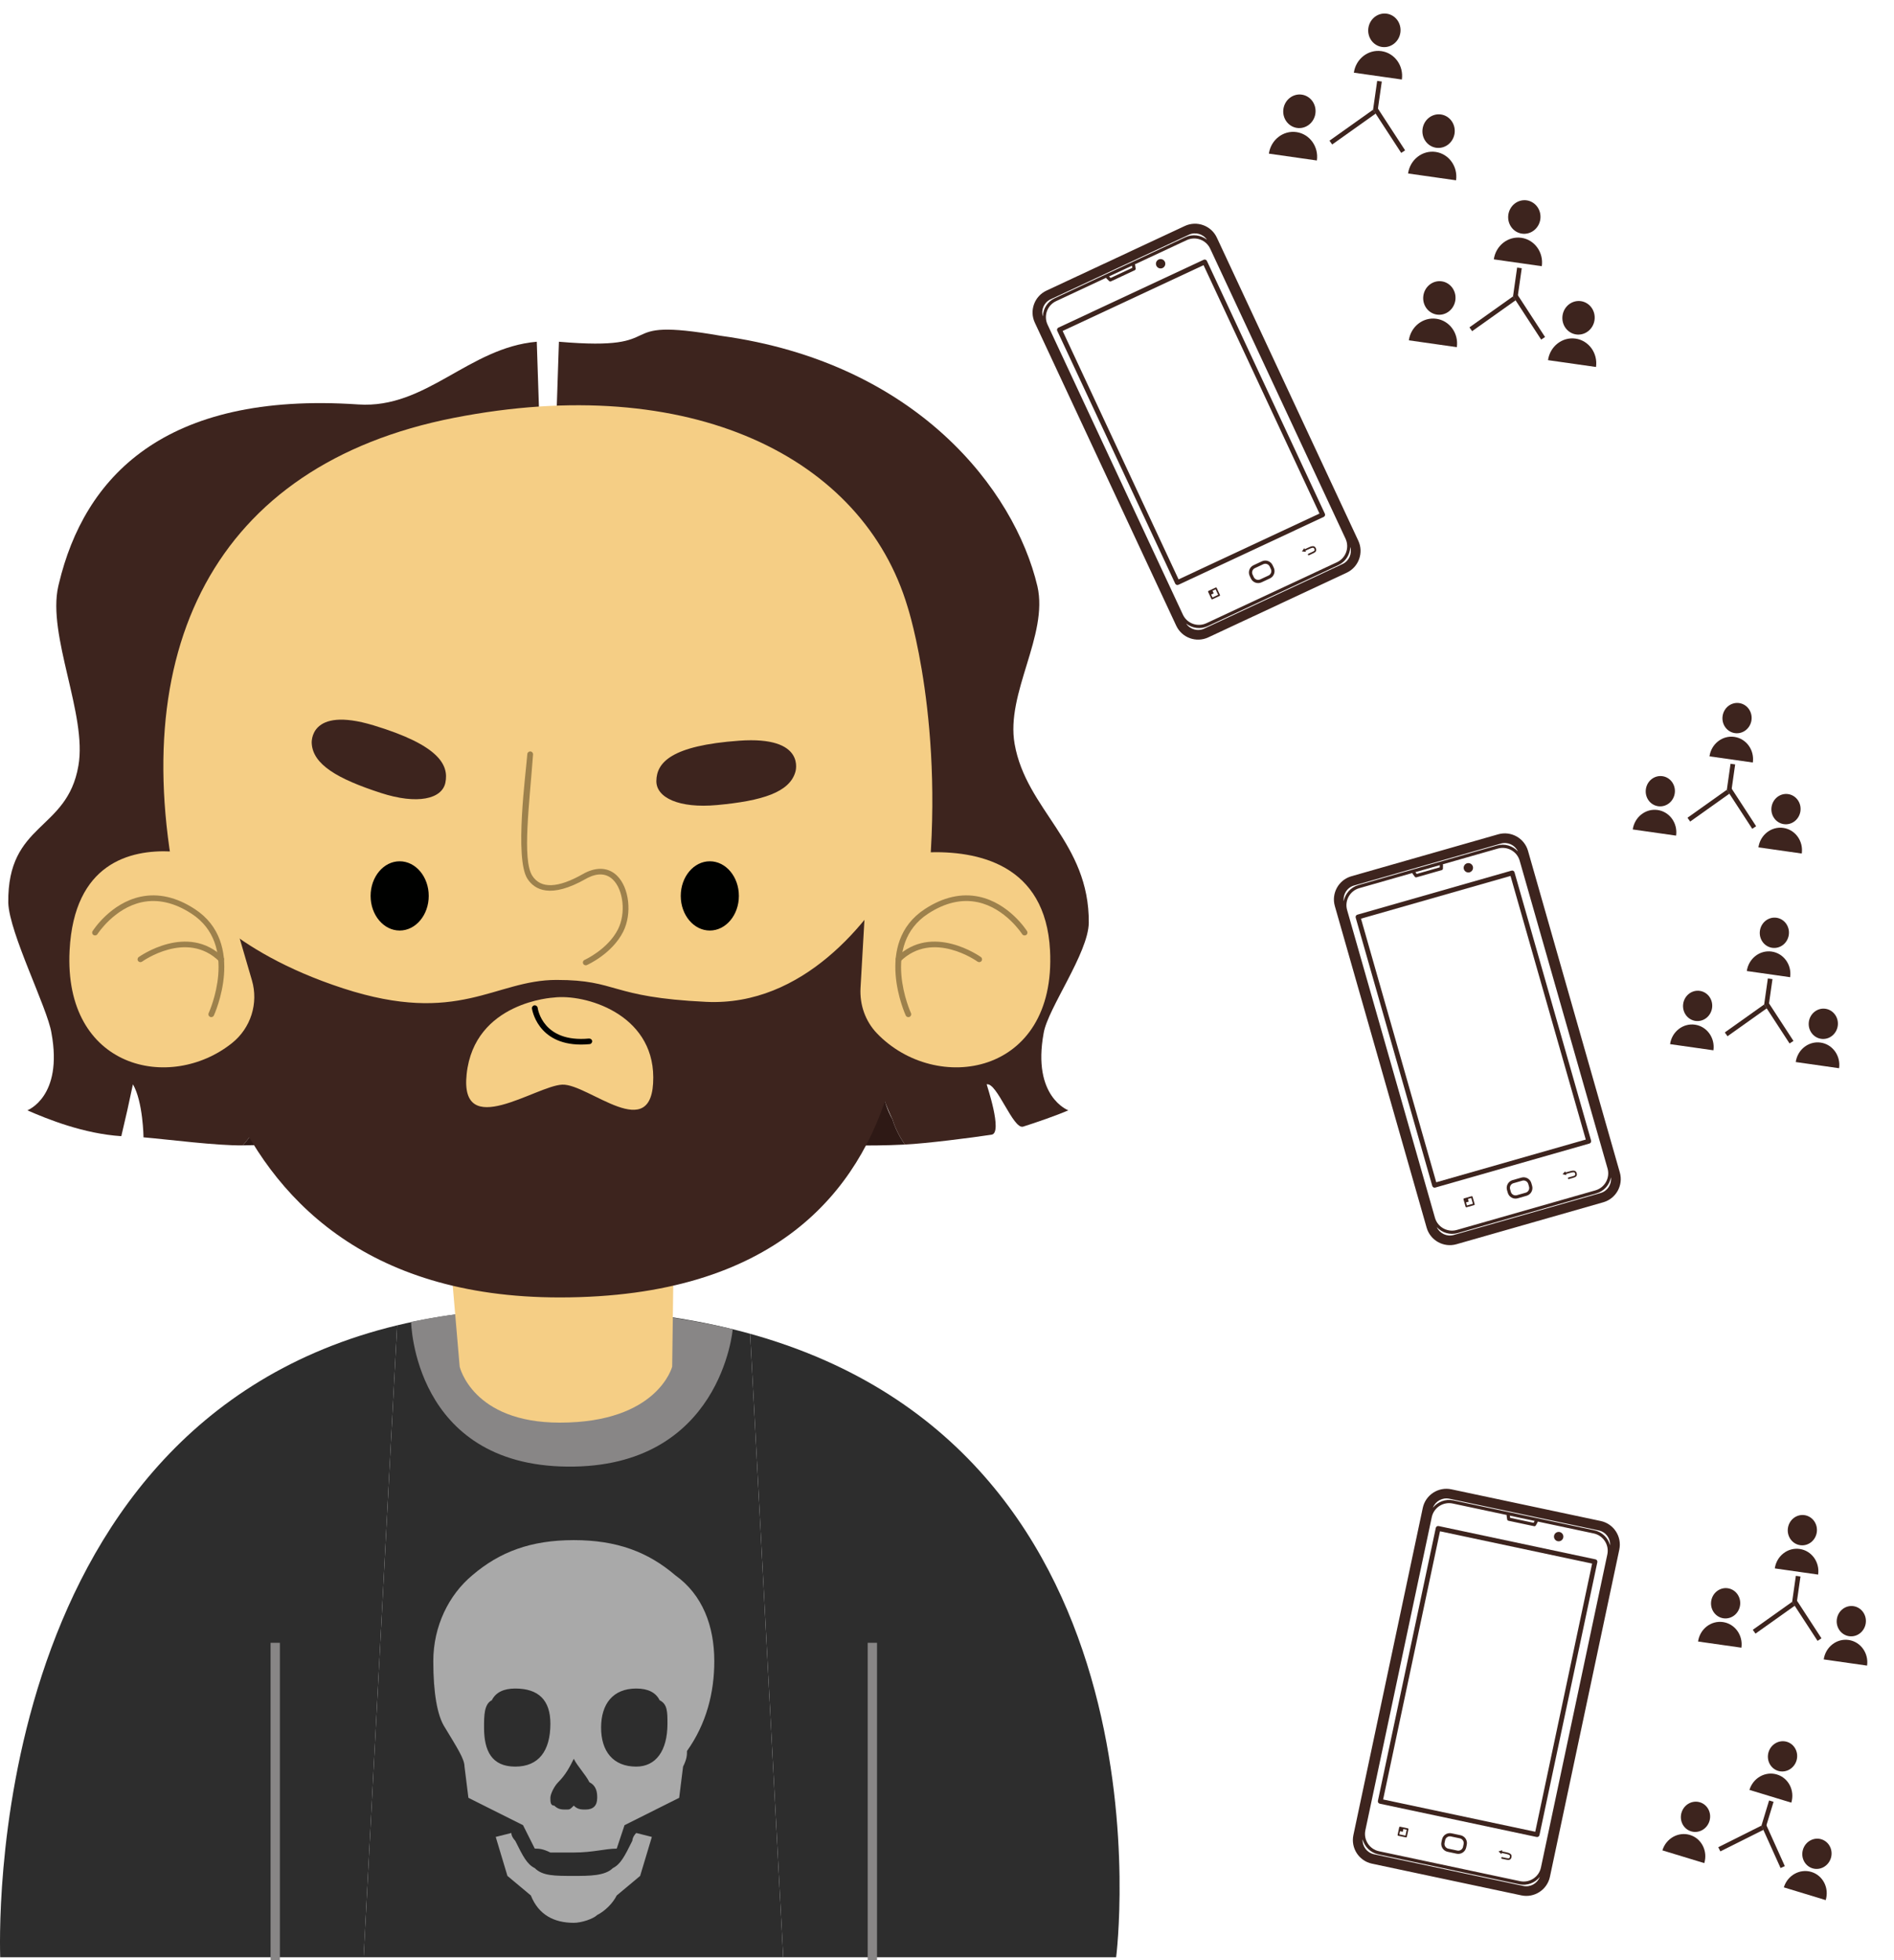 <svg width="203" height="210" viewBox="0 0 203 210" fill="none" xmlns="http://www.w3.org/2000/svg">
<path d="M24.416 88.227C31.675 80.329 39.384 73.195 47.753 63.662C50.656 60.227 54.292 58.36 58.219 57.704C58.006 50.914 57.777 43.905 57.531 36.611C50.218 37.245 45.678 43.823 38.406 43.33C17.507 41.912 9.025 51.211 6.321 62.495C6.296 62.598 6.271 62.702 6.247 62.805C5.043 68.082 9.368 76.608 8.403 82.037C7.195 89.091 0.784 88.051 0.887 96.721C0.994 99.966 5.097 108.018 5.513 110.66C6.792 117.556 2.894 118.958 2.935 118.955C5.093 119.904 8.996 121.469 13.001 121.723C13.448 119.869 13.861 118.017 14.246 116.168C15.329 118.005 15.389 121.846 15.378 121.847C18.106 122.084 23.253 122.749 26.025 122.709C27.798 120.718 28.785 118.408 28.724 116.095C29.778 106.499 16.26 96.087 24.416 88.227Z" fill="#3D241E"/>
<path d="M97.413 95.05C95.486 92.147 89.927 90.142 90.223 87.214C89.605 81.337 94.316 73.515 88.622 69.266C81.461 63.315 69.735 56.35 59.222 57.562C59.044 63.272 58.876 68.828 58.718 74.268C58.562 68.872 58.396 63.365 58.219 57.705C54.292 58.36 50.655 60.227 47.752 63.661C39.384 73.195 31.675 80.328 24.416 88.228C16.26 96.086 29.778 106.5 28.723 116.095C28.785 118.408 27.797 120.718 26.025 122.709C40.493 122.499 54.649 119.045 58.718 117.973C63.31 119.182 80.752 123.432 96.987 122.621C96.418 121.795 95.955 120.904 95.654 119.923C91.341 112.255 100.902 102.756 97.413 95.05Z" fill="#2E1915"/>
<path d="M111.863 110.66C112.316 108.022 116.645 102.114 116.696 98.866C116.762 90.211 110.001 86.809 108.748 79.702C107.781 74.24 112.393 68.069 111.19 62.805C108.729 52.438 98.196 38.838 77.254 35.976C64.905 33.824 72.532 37.708 59.906 36.611C59.661 43.853 59.434 50.816 59.222 57.562C69.71 56.46 69.651 69.417 76.937 75.139C82.637 79.224 82.249 75.954 85.725 87.499C86.972 94.978 92.24 94.365 94.208 97.281C97.939 104.982 89.983 107.835 95.654 119.923C95.955 120.904 96.418 121.794 96.987 122.621C99.282 122.507 104.073 121.902 106.284 121.563C107.516 121.367 105.727 116.168 105.752 116.17C106.845 115.916 108.582 121.029 109.658 120.701C110.962 120.292 113.281 119.492 114.5 118.955C114.542 118.958 110.585 117.556 111.863 110.66Z" fill="#3D241E"/>
<path d="M58.707 140.176C52.739 140.176 47.384 140.826 42.566 141.989L38.972 209.689H83.946L80.401 142.893C74.179 141.165 67.005 140.176 58.707 140.176Z" fill="#2D2D2D"/>
<path d="M44.063 141.617C44.063 141.617 44.318 156.963 60.805 157.125C77.293 157.288 78.534 142.405 78.534 142.405C78.534 142.405 61.459 137.965 44.063 141.617Z" fill="#888686"/>
<path d="M0.019 209.689H38.973L42.566 141.988C-2.248 152.801 0.019 208.545 0.019 209.689Z" fill="#2D2D2D"/>
<path d="M80.401 142.893L83.946 209.689H119.629C119.629 209.689 126.57 155.715 80.401 142.893Z" fill="#2D2D2D"/>
<path d="M47.676 125.766L48.308 133.139C56.306 135.157 64.557 135.401 72.184 133.779L72.326 123.234L47.676 125.766Z" fill="#EF8763"/>
<path d="M48.308 135.213L49.268 146.415C49.268 146.415 50.63 152.413 60.001 152.413C70.504 152.413 72.044 146.415 72.044 146.415L72.184 135.853C64.557 137.475 56.306 137.231 48.308 135.213Z" fill="#F5CE85"/>
<path d="M97.281 65.033C97.281 65.033 101.422 77.743 99.347 96.084C97.432 112.998 84.953 129.84 62.628 131.235C42.64 132.485 25.546 124.513 19.317 97.124C13.086 69.735 22.969 49.801 48.647 44.767C73.934 39.809 92.486 48.929 97.281 65.033Z" fill="#F5CE85"/>
<path d="M20.361 95.609C20.361 95.609 24.352 101.837 36.767 105.883C49.182 109.927 52.99 104.984 59.641 104.984C66.293 104.984 65.249 106.838 75.691 107.334C86.133 107.83 93.209 98.676 96.153 93.448C96.153 93.448 106.202 138.987 60.001 139C17.988 139.011 20.361 95.609 20.361 95.609Z" fill="#3D241E"/>
<path d="M59.341 106.874C59.341 106.874 50.842 107.312 50.015 115.079C49.252 122.248 57.455 116.315 60.263 116.203C63.071 116.09 70.048 122.825 70.018 115.416C69.99 108.587 62.677 106.455 59.341 106.874Z" fill="#F5CE85"/>
<path d="M92.231 105.843L92.705 97.61C92.902 94.17 95.749 91.46 99.272 91.319C104.802 91.096 112.065 92.588 112.543 101.82C113.241 115.297 100.315 117.298 93.99 110.705C92.739 109.401 92.129 107.628 92.231 105.843Z" fill="#F5CE85"/>
<path d="M97.358 108.968C97.401 108.968 97.444 108.959 97.486 108.941C97.641 108.872 97.71 108.693 97.639 108.542C97.605 108.469 94.317 101.245 99.476 97.886C101.288 96.705 103.075 96.293 104.793 96.656C107.754 97.284 109.537 100.048 109.555 100.076C109.645 100.217 109.834 100.26 109.98 100.173C110.124 100.086 110.169 99.9 110.079 99.759C110.002 99.637 108.148 96.754 104.928 96.067C103.041 95.668 101.092 96.109 99.134 97.385C93.537 101.03 97.042 108.715 97.078 108.792C97.129 108.903 97.242 108.968 97.358 108.968Z" fill="#9D814C"/>
<path d="M104.951 103.078C105.045 103.078 105.137 103.036 105.198 102.956C105.3 102.824 105.271 102.634 105.135 102.535C105.083 102.497 99.912 98.809 96.075 102.563C95.954 102.682 95.954 102.872 96.075 102.989C96.195 103.107 96.39 103.107 96.511 102.989C99.974 99.602 104.719 102.984 104.766 103.019C104.822 103.058 104.886 103.078 104.951 103.078Z" fill="#9D814C"/>
<path d="M27 105.019L24.328 95.882C23.557 93.246 21.164 91.359 18.361 91.222C13.91 91.006 7.942 92.487 7.459 101.82C6.8 114.523 18.247 117.03 24.861 111.755C26.89 110.137 27.72 107.478 27 105.019Z" fill="#F5CE85"/>
<path d="M22.643 108.968C22.601 108.968 22.558 108.959 22.516 108.941C22.361 108.872 22.292 108.693 22.363 108.542C22.397 108.469 25.684 101.245 20.526 97.886C18.714 96.705 16.927 96.293 15.209 96.656C12.248 97.284 10.465 100.048 10.447 100.076C10.357 100.217 10.168 100.26 10.022 100.173C9.878 100.086 9.833 99.9 9.922 99.759C10 99.637 11.854 96.754 15.073 96.067C16.961 95.668 18.909 96.109 20.868 97.385C26.465 101.03 22.96 108.715 22.924 108.792C22.873 108.903 22.76 108.968 22.643 108.968Z" fill="#9D814C"/>
<path d="M15.051 103.078C14.957 103.078 14.864 103.036 14.804 102.956C14.702 102.824 14.731 102.634 14.868 102.535C14.919 102.497 20.09 98.809 23.927 102.563C24.048 102.682 24.048 102.872 23.927 102.989C23.807 103.107 23.611 103.107 23.491 102.989C20.028 99.602 15.283 102.984 15.236 103.019C15.18 103.058 15.116 103.078 15.051 103.078Z" fill="#9D814C"/>
<path d="M62.274 111.908C57.565 111.908 57.019 108.083 57.014 108.042C56.993 107.878 57.113 107.727 57.282 107.707C57.441 107.683 57.603 107.801 57.627 107.967C57.647 108.12 58.19 111.728 63.131 111.263C63.3 111.258 63.452 111.368 63.468 111.533C63.483 111.699 63.36 111.846 63.19 111.863C62.869 111.893 62.564 111.908 62.274 111.908Z" fill="#000100"/>
<path d="M33.411 79.646C33.411 79.646 33.054 75.6 40.031 77.708C47.006 79.817 48.136 81.925 47.736 83.853C47.372 85.611 44.723 86.218 40.827 84.955C36.152 83.439 33.545 81.903 33.411 79.646Z" fill="#3D241E"/>
<path d="M45.951 95.983C45.951 98.031 44.556 99.692 42.836 99.692C41.117 99.692 39.722 98.031 39.722 95.983C39.722 93.934 41.117 92.273 42.836 92.273C44.556 92.273 45.951 93.934 45.951 95.983Z" fill="#000100"/>
<path d="M79.193 95.983C79.193 98.031 77.799 99.692 76.078 99.692C74.359 99.692 72.964 98.031 72.964 95.983C72.964 93.934 74.359 92.273 76.078 92.273C77.799 92.273 79.193 93.934 79.193 95.983Z" fill="#000100"/>
<path d="M85.249 82.698C85.249 82.698 86.485 78.83 79.217 79.355C71.948 79.879 70.382 81.688 70.349 83.656C70.319 85.451 72.769 86.625 76.847 86.249C81.742 85.798 84.622 84.871 85.249 82.698Z" fill="#3D241E"/>
<path d="M62.781 103.416C62.664 103.416 62.553 103.351 62.501 103.24C62.429 103.087 62.498 102.91 62.653 102.841C62.678 102.829 65.145 101.713 66.237 99.558C67.095 97.865 66.828 95.322 65.677 94.223C64.986 93.562 64.05 93.507 62.964 94.062C62.929 94.08 62.875 94.111 62.803 94.151C59.01 96.303 57.299 95.337 56.53 94.146C55.122 91.96 56.375 82.742 56.519 80.781C56.531 80.615 56.682 80.494 56.848 80.502C57.017 80.515 57.146 80.659 57.133 80.825C56.747 86.097 55.951 92.117 57.051 93.825C57.958 95.231 59.789 95.168 62.493 93.631C62.576 93.584 62.639 93.548 62.679 93.528C64.002 92.853 65.222 92.945 66.109 93.792C67.45 95.075 67.768 97.893 66.79 99.825C65.598 102.177 63.017 103.34 62.908 103.389C62.867 103.407 62.823 103.416 62.781 103.416Z" fill="#9D814C"/>
<path d="M30 210H29V176H30V210Z" fill="#888686"/>
<path d="M94 210H93V176H94V210Z" fill="#888686"/>
<path d="M67.773 197.211C66.937 198.887 66.517 199.723 65.683 200.14C64.846 200.975 63.172 200.975 61.498 200.975C59.407 200.975 58.153 200.975 57.317 200.14C56.479 199.723 56.06 198.887 55.225 197.211C55.225 197.211 54.806 196.797 54.806 196.375L53.132 196.797L54.388 200.975L56.897 203.07C57.732 205.161 59.407 206 61.498 206C62.334 206 63.591 205.577 64.008 205.161C64.846 204.741 65.682 203.906 66.101 203.07L68.61 200.975L69.866 196.797L68.193 196.375C67.773 196.797 67.773 197.211 67.773 197.211ZM72.379 168.767C69.447 166.26 66.101 165 61.498 165C56.898 165 53.552 166.26 50.621 168.767C48.112 170.858 46.441 174.204 46.441 177.973C46.441 181.316 46.856 183.825 47.693 185.085C48.95 187.173 49.787 188.429 49.787 189.264L50.204 192.608L56.06 195.54L57.318 198.051C57.732 198.051 58.153 198.051 58.991 198.468C59.828 198.468 60.664 198.468 61.498 198.468C63.591 198.468 64.847 198.051 66.101 198.051L66.937 195.54L72.795 192.608L73.212 189.264C73.632 188.429 73.632 188.008 73.632 187.592C75.722 184.662 76.559 181.316 76.559 177.973C76.559 174.204 75.305 170.858 72.379 168.767ZM55.226 189.264C52.714 189.264 51.88 187.592 51.88 185.085C51.88 183.825 51.88 182.57 52.714 182.155C53.132 181.316 53.972 180.9 55.226 180.9C57.732 180.9 58.991 182.155 58.991 184.663C58.991 187.592 57.732 189.264 55.226 189.264ZM62.756 193.865C62.334 193.865 61.916 193.865 61.498 193.446C61.078 193.865 61.078 193.865 60.664 193.865C60.241 193.865 59.828 193.865 59.408 193.446C58.991 193.446 58.991 193.03 58.991 192.609C58.991 192.195 59.408 191.358 59.828 190.939C60.664 190.101 61.078 189.264 61.498 188.429C61.916 189.264 62.756 190.101 63.172 190.939C64.008 191.358 64.008 192.195 64.008 192.609C64.008 193.446 63.591 193.865 62.756 193.865ZM68.193 189.264C65.683 189.264 64.426 187.592 64.426 185.085C64.426 182.57 65.683 180.9 68.193 180.9C69.447 180.9 70.283 181.316 70.702 182.155C71.539 182.57 71.539 183.409 71.539 184.663C71.538 187.592 70.283 189.264 68.193 189.264Z" fill="#A9A9A9"/>
<path d="M148.632 1.465C148.177 1.401 147.714 1.526 147.345 1.815C146.976 2.104 146.731 2.531 146.663 3.004C146.596 3.477 146.712 3.957 146.986 4.337C147.26 4.717 147.669 4.967 148.124 5.032C148.579 5.096 149.042 4.971 149.411 4.682C149.78 4.394 150.025 3.966 150.093 3.493C150.16 3.02 150.044 2.541 149.77 2.16C149.496 1.78 149.087 1.53 148.632 1.465ZM150.251 8.519C150.462 7.041 149.481 5.68 148.061 5.477C146.64 5.275 145.318 6.309 145.108 7.786L150.251 8.519Z" fill="#3D241E"/>
<path d="M139.524 10.139C139.07 10.075 138.607 10.2 138.238 10.489C137.868 10.778 137.623 11.206 137.556 11.678C137.488 12.151 137.604 12.631 137.878 13.011C138.152 13.391 138.562 13.641 139.016 13.706C139.471 13.771 139.934 13.645 140.303 13.356C140.672 13.068 140.918 12.64 140.985 12.167C141.052 11.694 140.936 11.215 140.662 10.834C140.388 10.454 139.979 10.204 139.524 10.139ZM141.144 17.193C141.354 15.715 140.373 14.354 138.953 14.152C137.533 13.949 136.21 14.983 136 16.46L141.144 17.193Z" fill="#3D241E"/>
<path d="M154.441 12.264C153.986 12.2 153.524 12.325 153.154 12.614C152.785 12.902 152.54 13.33 152.473 13.803C152.405 14.276 152.521 14.755 152.795 15.136C153.069 15.516 153.478 15.766 153.933 15.831C154.388 15.895 154.851 15.77 155.22 15.481C155.589 15.192 155.834 14.764 155.902 14.292C155.969 13.819 155.853 13.339 155.579 12.959C155.305 12.579 154.896 12.329 154.441 12.264ZM156.061 19.317C156.271 17.84 155.29 16.479 153.87 16.276C152.449 16.074 151.127 17.107 150.917 18.585L156.061 19.317Z" fill="#3D241E"/>
<line x1="147.854" y1="8.702" x2="147.414" y2="11.788" stroke="#3D241E" stroke-width="0.5"/>
<line x1="147.312" y1="11.957" x2="142.64" y2="15.276" stroke="#3D241E" stroke-width="0.5"/>
<line x1="147.376" y1="11.616" x2="150.391" y2="16.244" stroke="#3D241E" stroke-width="0.5"/>
<path d="M163.632 21.465C163.177 21.401 162.714 21.526 162.345 21.815C161.976 22.104 161.731 22.531 161.663 23.004C161.596 23.477 161.712 23.956 161.986 24.337C162.26 24.717 162.669 24.967 163.124 25.032C163.579 25.096 164.042 24.971 164.411 24.682C164.78 24.393 165.025 23.966 165.093 23.493C165.16 23.02 165.044 22.541 164.77 22.16C164.496 21.78 164.087 21.53 163.632 21.465ZM165.251 28.519C165.462 27.041 164.481 25.68 163.061 25.477C161.64 25.275 160.318 26.308 160.108 27.786L165.251 28.519Z" fill="#3D241E"/>
<path d="M154.524 30.14C154.07 30.075 153.607 30.2 153.238 30.489C152.868 30.778 152.623 31.206 152.556 31.678C152.488 32.151 152.604 32.631 152.878 33.011C153.152 33.391 153.562 33.641 154.016 33.706C154.471 33.771 154.934 33.645 155.303 33.356C155.672 33.068 155.918 32.64 155.985 32.167C156.052 31.694 155.936 31.215 155.662 30.834C155.388 30.454 154.979 30.204 154.524 30.14ZM156.144 37.193C156.354 35.715 155.373 34.354 153.953 34.152C152.533 33.949 151.21 34.983 151 36.46L156.144 37.193Z" fill="#3D241E"/>
<path d="M169.441 32.264C168.986 32.2 168.524 32.325 168.154 32.614C167.785 32.902 167.54 33.33 167.473 33.803C167.405 34.276 167.521 34.755 167.795 35.136C168.069 35.516 168.478 35.766 168.933 35.831C169.388 35.895 169.851 35.77 170.22 35.481C170.589 35.192 170.834 34.764 170.902 34.292C170.969 33.819 170.853 33.339 170.579 32.959C170.305 32.579 169.896 32.329 169.441 32.264ZM171.061 39.317C171.271 37.84 170.29 36.479 168.87 36.276C167.449 36.074 166.127 37.107 165.917 38.585L171.061 39.317Z" fill="#3D241E"/>
<line x1="162.854" y1="28.702" x2="162.414" y2="31.788" stroke="#3D241E" stroke-width="0.5"/>
<line x1="162.312" y1="31.957" x2="157.64" y2="35.276" stroke="#3D241E" stroke-width="0.5"/>
<line x1="162.376" y1="31.616" x2="165.391" y2="36.244" stroke="#3D241E" stroke-width="0.5"/>
<path d="M186.406 75.323C185.996 75.265 185.578 75.378 185.244 75.639C184.911 75.899 184.69 76.286 184.629 76.713C184.568 77.14 184.673 77.573 184.92 77.916C185.167 78.259 185.537 78.485 185.948 78.543C186.358 78.602 186.776 78.488 187.11 78.228C187.443 77.967 187.664 77.581 187.725 77.154C187.786 76.727 187.681 76.294 187.434 75.951C187.187 75.607 186.817 75.382 186.406 75.323ZM187.869 81.692C188.059 80.358 187.173 79.129 185.89 78.946C184.608 78.763 183.414 79.696 183.224 81.03L187.869 81.692Z" fill="#3D241E"/>
<path d="M178.182 83.156C177.772 83.097 177.354 83.211 177.02 83.471C176.687 83.732 176.466 84.118 176.405 84.545C176.344 84.972 176.449 85.405 176.696 85.748C176.943 86.092 177.313 86.317 177.724 86.376C178.134 86.434 178.552 86.321 178.886 86.06C179.219 85.8 179.44 85.413 179.501 84.986C179.562 84.559 179.457 84.126 179.21 83.783C178.963 83.44 178.593 83.214 178.182 83.156ZM179.645 89.524C179.835 88.19 178.949 86.961 177.666 86.778C176.384 86.596 175.19 87.529 175 88.863L179.645 89.524Z" fill="#3D241E"/>
<path d="M191.652 85.074C191.241 85.016 190.823 85.129 190.49 85.39C190.157 85.65 189.935 86.037 189.874 86.464C189.813 86.891 189.918 87.324 190.166 87.667C190.413 88.01 190.783 88.236 191.193 88.294C191.604 88.353 192.022 88.239 192.355 87.979C192.688 87.718 192.91 87.332 192.971 86.905C193.032 86.478 192.927 86.045 192.679 85.702C192.432 85.358 192.062 85.133 191.652 85.074ZM193.114 91.443C193.304 90.109 192.418 88.88 191.136 88.697C189.853 88.514 188.659 89.447 188.469 90.781L193.114 91.443Z" fill="#3D241E"/>
<line x1="185.728" y1="81.861" x2="185.331" y2="84.648" stroke="#3D241E" stroke-width="0.5"/>
<line x1="185.228" y1="84.816" x2="181.01" y2="87.813" stroke="#3D241E" stroke-width="0.5"/>
<line x1="185.293" y1="84.476" x2="188.015" y2="88.655" stroke="#3D241E" stroke-width="0.5"/>
<path d="M193.406 162.323C192.996 162.265 192.578 162.378 192.244 162.639C191.911 162.899 191.69 163.286 191.629 163.713C191.568 164.14 191.673 164.573 191.92 164.916C192.167 165.259 192.537 165.485 192.948 165.543C193.358 165.602 193.776 165.488 194.11 165.228C194.443 164.967 194.664 164.581 194.725 164.154C194.786 163.727 194.681 163.294 194.434 162.951C194.187 162.607 193.817 162.382 193.406 162.323ZM194.869 168.692C195.059 167.358 194.173 166.129 192.89 165.946C191.608 165.763 190.414 166.696 190.224 168.03L194.869 168.692Z" fill="#3D241E"/>
<path d="M185.182 170.156C184.772 170.097 184.354 170.211 184.02 170.471C183.687 170.732 183.466 171.118 183.405 171.545C183.344 171.972 183.449 172.405 183.696 172.748C183.943 173.092 184.313 173.317 184.724 173.376C185.134 173.434 185.552 173.321 185.886 173.06C186.219 172.8 186.44 172.413 186.501 171.986C186.562 171.559 186.457 171.126 186.21 170.783C185.963 170.44 185.593 170.214 185.182 170.156ZM186.645 176.524C186.835 175.19 185.949 173.961 184.666 173.778C183.384 173.596 182.19 174.529 182 175.863L186.645 176.524Z" fill="#3D241E"/>
<path d="M198.652 172.074C198.241 172.016 197.823 172.129 197.49 172.39C197.157 172.65 196.935 173.037 196.874 173.464C196.813 173.891 196.918 174.324 197.166 174.667C197.413 175.01 197.783 175.236 198.193 175.294C198.604 175.353 199.022 175.239 199.355 174.979C199.688 174.718 199.91 174.332 199.971 173.905C200.032 173.478 199.927 173.045 199.679 172.702C199.432 172.358 199.062 172.133 198.652 172.074ZM200.114 178.443C200.304 177.109 199.418 175.88 198.136 175.697C196.853 175.514 195.659 176.447 195.469 177.781L200.114 178.443Z" fill="#3D241E"/>
<line x1="192.728" y1="168.861" x2="192.331" y2="171.648" stroke="#3D241E" stroke-width="0.5"/>
<line x1="192.228" y1="171.816" x2="188.01" y2="174.813" stroke="#3D241E" stroke-width="0.5"/>
<line x1="192.293" y1="171.476" x2="195.015" y2="175.655" stroke="#3D241E" stroke-width="0.5"/>
<path d="M191.526 186.609C191.129 186.488 190.699 186.536 190.33 186.742C189.96 186.949 189.682 187.297 189.556 187.709C189.431 188.122 189.468 188.566 189.66 188.943C189.851 189.32 190.182 189.6 190.579 189.721C190.976 189.841 191.406 189.793 191.775 189.587C192.145 189.381 192.423 189.033 192.549 188.62C192.674 188.208 192.637 187.764 192.445 187.387C192.254 187.009 191.923 186.73 191.526 186.609ZM191.994 193.127C192.386 191.838 191.7 190.487 190.46 190.11C189.221 189.732 187.898 190.471 187.506 191.76L191.994 193.127Z" fill="#3D241E"/>
<path d="M182.198 193.087C181.801 192.966 181.371 193.014 181.001 193.22C180.632 193.427 180.354 193.774 180.228 194.187C180.103 194.6 180.14 195.043 180.331 195.421C180.523 195.798 180.854 196.078 181.25 196.198C181.647 196.319 182.078 196.271 182.447 196.065C182.816 195.858 183.095 195.511 183.22 195.098C183.346 194.685 183.309 194.242 183.117 193.864C182.925 193.487 182.595 193.207 182.198 193.087ZM182.666 199.604C183.058 198.315 182.372 196.965 181.132 196.587C179.893 196.21 178.57 196.949 178.177 198.238L182.666 199.604Z" fill="#3D241E"/>
<path d="M195.213 197.049C194.817 196.928 194.386 196.976 194.017 197.183C193.647 197.389 193.369 197.737 193.244 198.15C193.118 198.562 193.155 199.006 193.347 199.383C193.539 199.76 193.869 200.04 194.266 200.161C194.663 200.282 195.093 200.234 195.463 200.027C195.832 199.821 196.11 199.473 196.236 199.061C196.361 198.648 196.324 198.204 196.133 197.827C195.941 197.45 195.61 197.17 195.213 197.049ZM195.681 203.567C196.074 202.278 195.387 200.927 194.148 200.55C192.908 200.173 191.585 200.912 191.193 202.201L195.681 203.567Z" fill="#3D241E"/>
<line x1="189.852" y1="192.965" x2="189.033" y2="195.658" stroke="#3D241E" stroke-width="0.5"/>
<line x1="188.905" y1="195.809" x2="184.277" y2="198.123" stroke="#3D241E" stroke-width="0.5"/>
<line x1="189.021" y1="195.482" x2="191.07" y2="200.029" stroke="#3D241E" stroke-width="0.5"/>
<path d="M190.406 98.323C189.996 98.265 189.578 98.378 189.244 98.639C188.911 98.899 188.69 99.286 188.629 99.713C188.568 100.14 188.673 100.573 188.92 100.916C189.167 101.259 189.537 101.485 189.948 101.543C190.358 101.602 190.776 101.488 191.11 101.228C191.443 100.967 191.664 100.581 191.725 100.154C191.786 99.727 191.681 99.294 191.434 98.951C191.187 98.607 190.817 98.382 190.406 98.323ZM191.869 104.692C192.059 103.358 191.173 102.129 189.89 101.946C188.608 101.763 187.414 102.696 187.224 104.03L191.869 104.692Z" fill="#3D241E"/>
<path d="M182.182 106.156C181.772 106.097 181.354 106.211 181.02 106.471C180.687 106.732 180.466 107.118 180.405 107.545C180.344 107.972 180.449 108.405 180.696 108.748C180.943 109.092 181.313 109.317 181.724 109.376C182.134 109.434 182.552 109.321 182.886 109.06C183.219 108.8 183.44 108.413 183.501 107.986C183.562 107.559 183.457 107.126 183.21 106.783C182.963 106.44 182.593 106.214 182.182 106.156ZM183.645 112.524C183.835 111.19 182.949 109.961 181.666 109.778C180.384 109.596 179.19 110.529 179 111.863L183.645 112.524Z" fill="#3D241E"/>
<path d="M195.652 108.074C195.241 108.016 194.823 108.129 194.49 108.39C194.157 108.65 193.935 109.037 193.874 109.464C193.813 109.891 193.918 110.324 194.166 110.667C194.413 111.01 194.783 111.236 195.193 111.294C195.604 111.353 196.022 111.239 196.355 110.979C196.688 110.718 196.91 110.332 196.971 109.905C197.032 109.478 196.927 109.045 196.679 108.702C196.432 108.358 196.062 108.133 195.652 108.074ZM197.114 114.443C197.304 113.109 196.418 111.88 195.136 111.697C193.853 111.514 192.659 112.447 192.469 113.781L197.114 114.443Z" fill="#3D241E"/>
<line x1="189.728" y1="104.861" x2="189.331" y2="107.648" stroke="#3D241E" stroke-width="0.5"/>
<line x1="189.228" y1="107.816" x2="185.01" y2="110.813" stroke="#3D241E" stroke-width="0.5"/>
<line x1="189.293" y1="107.476" x2="192.015" y2="111.655" stroke="#3D241E" stroke-width="0.5"/>
<g clip-path="url(#clip0_24_3)">
<path d="M126.99 24.21L112.161 31.134C110.87 31.736 110.31 33.277 110.913 34.568L126.07 67.036C126.673 68.327 128.214 68.887 129.505 68.284L144.334 61.361C145.625 60.759 146.185 59.217 145.582 57.927L130.424 25.459C129.822 24.168 128.281 23.608 126.99 24.21ZM143.897 60.425L129.068 67.348C128.369 67.674 127.553 67.429 127.133 66.81C127.775 67.308 128.663 67.446 129.449 67.079L143.446 60.545C144.232 60.178 144.696 59.408 144.727 58.596C144.932 59.316 144.595 60.099 143.897 60.425ZM118.879 30.11C118.93 30.16 119.007 30.173 119.072 30.143L121.622 28.952C121.691 28.92 121.73 28.847 121.719 28.772L121.664 28.381C121.66 28.357 121.642 28.343 121.629 28.323L127.191 25.727C128.138 25.285 129.267 25.695 129.709 26.642L144.215 57.714C144.657 58.661 144.247 59.791 143.3 60.233L129.303 66.767C128.356 67.209 127.226 66.799 126.784 65.852L112.279 34.78C111.836 33.833 112.247 32.704 113.194 32.262L118.559 29.757C118.568 29.782 118.57 29.808 118.59 29.828L118.879 30.11ZM118.864 29.615L121.328 28.465L121.36 28.694L119.034 29.78L118.864 29.615ZM127.046 25.415L113.048 31.95C112.262 32.317 111.799 33.086 111.768 33.898C111.563 33.179 111.9 32.395 112.598 32.069L127.427 25.146C128.125 24.821 128.942 25.065 129.362 25.684C128.719 25.186 127.832 25.048 127.046 25.415Z" fill="#3D241E"/>
<path d="M113.317 35.442L125.96 62.525C126.021 62.654 126.174 62.71 126.304 62.649L141.875 55.38C142.004 55.32 142.06 55.166 141.999 55.037L129.356 27.954C129.296 27.825 129.142 27.769 129.012 27.829L113.442 35.098C113.312 35.159 113.256 35.313 113.317 35.442ZM113.894 35.457L128.997 28.407L141.422 55.021L126.319 62.072L113.894 35.457Z" fill="#3D241E"/>
<path d="M135.254 60.135L134.356 60.554C133.925 60.755 133.739 61.269 133.94 61.699L134.068 61.972C134.268 62.403 134.782 62.59 135.212 62.388L136.11 61.969C136.541 61.768 136.727 61.255 136.526 60.824L136.399 60.551C136.198 60.12 135.684 59.934 135.254 60.135ZM136.214 60.97C136.334 61.227 136.222 61.536 135.964 61.657L135.066 62.076C134.809 62.196 134.5 62.084 134.38 61.826L134.252 61.553C134.131 61.295 134.244 60.986 134.502 60.866L135.399 60.446C135.657 60.326 135.966 60.438 136.086 60.696L136.214 60.97Z" fill="#3D241E"/>
<path d="M124.608 28.713C124.86 28.596 124.968 28.297 124.851 28.046C124.734 27.794 124.435 27.686 124.183 27.803C123.932 27.92 123.823 28.219 123.941 28.471C124.058 28.722 124.357 28.831 124.608 28.713Z" fill="#3D241E"/>
<path d="M140.158 58.696L139.845 58.842L139.79 58.725L139.544 59.077L139.972 59.114L139.918 58.999L140.231 58.853C140.62 58.672 140.786 58.615 140.869 58.793C140.955 58.979 140.881 59.024 140.634 59.139L140.231 59.328C140.188 59.348 140.169 59.399 140.189 59.442C140.209 59.485 140.261 59.504 140.304 59.484L140.707 59.295C140.922 59.195 141.188 59.071 141.025 58.72C140.861 58.369 140.503 58.535 140.158 58.696Z" fill="#3D241E"/>
<path d="M130.294 62.949L129.533 63.305C129.49 63.325 129.471 63.376 129.491 63.419L129.838 64.161C129.858 64.204 129.909 64.222 129.952 64.202L130.713 63.847C130.756 63.827 130.775 63.776 130.755 63.733L130.408 62.991C130.388 62.948 130.337 62.929 130.294 62.949ZM130.562 63.727L129.957 64.009L129.811 63.697L130.085 63.569L129.957 63.296L130.289 63.141L130.562 63.727Z" fill="#3D241E"/>
</g>
<g clip-path="url(#clip1_24_3)">
<path d="M160.58 89.382L144.844 93.876C143.474 94.268 142.678 95.701 143.069 97.071L152.908 131.525C153.299 132.895 154.733 133.691 156.103 133.3L171.839 128.806C173.209 128.415 174.005 126.981 173.614 125.612L163.774 91.157C163.383 89.788 161.95 88.991 160.58 89.382ZM171.555 127.812L155.819 132.306C155.078 132.518 154.31 132.147 153.993 131.47C154.549 132.063 155.403 132.34 156.238 132.102L171.091 127.86C171.926 127.621 172.505 126.935 172.663 126.138C172.752 126.881 172.296 127.601 171.555 127.812ZM151.639 93.927C151.682 93.985 151.756 94.009 151.824 93.99L154.53 93.217C154.603 93.196 154.654 93.13 154.655 93.054L154.662 92.66C154.662 92.635 154.646 92.618 154.637 92.597L160.539 90.911C161.544 90.624 162.594 91.208 162.881 92.213L172.298 125.186C172.585 126.191 172.001 127.241 170.996 127.528L156.143 131.77C155.138 132.057 154.087 131.474 153.8 130.469L144.384 97.496C144.097 96.491 144.681 95.441 145.686 95.154L151.379 93.528C151.384 93.554 151.381 93.58 151.398 93.603L151.639 93.927ZM151.703 93.435L154.317 92.689L154.313 92.921L151.844 93.626L151.703 93.435ZM160.445 90.581L145.591 94.823C144.757 95.061 144.178 95.747 144.019 96.544C143.93 95.802 144.387 95.081 145.127 94.87L160.864 90.376C161.604 90.164 162.372 90.534 162.689 91.212C162.134 90.619 161.279 90.342 160.445 90.581Z" fill="#3D241E"/>
<path d="M145.305 98.313L153.512 127.053C153.551 127.19 153.694 127.27 153.832 127.23L170.355 122.512C170.492 122.472 170.572 122.329 170.533 122.192L162.325 93.453C162.286 93.315 162.143 93.236 162.006 93.275L145.482 97.994C145.345 98.033 145.265 98.176 145.305 98.313ZM145.873 98.42L161.899 93.843L169.965 122.086L153.938 126.663L145.873 98.42Z" fill="#3D241E"/>
<path d="M163.067 126.161L162.114 126.433C161.657 126.564 161.392 127.041 161.522 127.498L161.605 127.788C161.735 128.245 162.213 128.51 162.67 128.38L163.623 128.108C164.079 127.977 164.345 127.499 164.214 127.043L164.131 126.753C164.001 126.296 163.523 126.031 163.067 126.161ZM163.883 127.137C163.961 127.411 163.801 127.698 163.528 127.776L162.575 128.048C162.301 128.126 162.014 127.966 161.936 127.693L161.853 127.403C161.775 127.129 161.935 126.842 162.208 126.764L163.161 126.492C163.435 126.414 163.722 126.573 163.8 126.847L163.883 127.137Z" fill="#3D241E"/>
<path d="M157.517 93.453C157.784 93.376 157.938 93.098 157.862 92.832C157.786 92.565 157.508 92.41 157.241 92.487C156.975 92.563 156.82 92.841 156.896 93.108C156.972 93.374 157.25 93.529 157.517 93.453Z" fill="#3D241E"/>
<path d="M168.136 125.515L167.805 125.61L167.769 125.485L167.47 125.794L167.887 125.898L167.852 125.776L168.184 125.681C168.596 125.564 168.769 125.534 168.823 125.722C168.879 125.92 168.799 125.953 168.537 126.028L168.109 126.15C168.063 126.163 168.036 126.211 168.049 126.256C168.062 126.302 168.11 126.329 168.156 126.316L168.584 126.193C168.812 126.128 169.095 126.047 168.988 125.675C168.882 125.303 168.502 125.411 168.136 125.515Z" fill="#3D241E"/>
<path d="M157.724 128.157L156.917 128.387C156.871 128.401 156.845 128.448 156.858 128.494L157.082 129.281C157.095 129.327 157.143 129.353 157.189 129.34L157.997 129.11C158.042 129.096 158.069 129.049 158.056 129.003L157.831 128.216C157.818 128.17 157.77 128.144 157.724 128.157ZM157.866 128.967L157.224 129.15L157.13 128.819L157.42 128.736L157.337 128.446L157.689 128.345L157.866 128.967Z" fill="#3D241E"/>
</g>
<g clip-path="url(#clip2_24_3)">
<path d="M171.567 162.952L155.558 159.556C154.164 159.261 152.789 160.154 152.494 161.548L145.058 196.599C144.762 197.993 145.656 199.368 147.049 199.663L163.058 203.06C164.452 203.355 165.827 202.462 166.122 201.068L173.558 166.016C173.854 164.623 172.961 163.248 171.567 162.952ZM163.273 202.049L147.264 198.652C146.51 198.493 146.005 197.806 146.042 197.058C146.255 197.843 146.881 198.487 147.73 198.667L162.841 201.873C163.69 202.053 164.523 201.718 165.036 201.088C164.767 201.786 164.026 202.209 163.273 202.049ZM161.539 162.782C161.549 162.853 161.604 162.91 161.673 162.924L164.426 163.508C164.5 163.524 164.576 163.49 164.612 163.423L164.803 163.078C164.815 163.056 164.808 163.034 164.811 163.01L170.815 164.284C171.837 164.501 172.492 165.508 172.275 166.531L165.159 200.076C164.942 201.098 163.934 201.753 162.912 201.536L147.801 198.33C146.778 198.113 146.124 197.106 146.341 196.083L153.457 162.54C153.674 161.517 154.681 160.862 155.704 161.079L161.496 162.308C161.488 162.333 161.473 162.355 161.478 162.383L161.539 162.782ZM161.825 162.378L164.485 162.942L164.372 163.145L161.861 162.612L161.825 162.378ZM170.887 163.948L155.775 160.742C154.927 160.562 154.093 160.897 153.58 161.527C153.849 160.83 154.59 160.407 155.343 160.567L171.353 163.963C172.106 164.123 172.611 164.81 172.574 165.557C172.361 164.773 171.735 164.128 170.887 163.948Z" fill="#3D241E"/>
<path d="M153.888 163.693L147.685 192.93C147.655 193.07 147.745 193.207 147.884 193.237L164.694 196.803C164.834 196.833 164.971 196.743 165.001 196.604L171.203 167.366C171.233 167.226 171.144 167.089 171.004 167.06L154.194 163.493C154.055 163.464 153.917 163.553 153.888 163.693ZM154.34 164.053L170.644 167.512L164.549 196.244L148.244 192.785L154.34 164.053Z" fill="#3D241E"/>
<path d="M156.545 196.616L155.576 196.41C155.111 196.311 154.653 196.609 154.555 197.074L154.492 197.369C154.393 197.833 154.691 198.292 155.156 198.39L156.125 198.596C156.59 198.694 157.048 198.396 157.146 197.932L157.209 197.637C157.308 197.172 157.01 196.714 156.545 196.616ZM156.81 197.86C156.75 198.138 156.475 198.317 156.197 198.258L155.227 198.053C154.949 197.994 154.77 197.718 154.829 197.44L154.892 197.145C154.951 196.866 155.226 196.687 155.504 196.746L156.474 196.952C156.752 197.011 156.931 197.286 156.872 197.565L156.81 197.86Z" fill="#3D241E"/>
<path d="M166.955 165.115C167.226 165.173 167.493 164.999 167.551 164.728C167.608 164.456 167.435 164.19 167.163 164.132C166.892 164.075 166.625 164.248 166.568 164.519C166.51 164.791 166.684 165.057 166.955 165.115Z" fill="#3D241E"/>
<path d="M161.328 198.418L160.99 198.347L161.017 198.22L160.608 198.352L160.928 198.64L160.954 198.516L161.292 198.587C161.711 198.676 161.877 198.731 161.837 198.923C161.794 199.124 161.708 199.115 161.441 199.059L161.006 198.966C160.959 198.956 160.913 198.986 160.904 199.033C160.894 199.079 160.923 199.125 160.97 199.135L161.405 199.227C161.637 199.276 161.925 199.337 162.005 198.959C162.086 198.58 161.7 198.497 161.328 198.418Z" fill="#3D241E"/>
<path d="M150.89 195.878L150.069 195.704C150.022 195.694 149.976 195.724 149.967 195.77L149.797 196.571C149.787 196.617 149.816 196.663 149.863 196.673L150.685 196.847C150.731 196.857 150.777 196.827 150.787 196.781L150.957 195.98C150.967 195.934 150.937 195.888 150.89 195.878ZM150.636 196.66L149.983 196.522L150.055 196.185L150.35 196.247L150.413 195.952L150.77 196.028L150.636 196.66Z" fill="#3D241E"/>
</g>
<defs>
<clipPath id="clip0_24_3">
<rect width="41" height="41" fill="white" transform="translate(101 36.344) rotate(-25.026)"/>
</clipPath>
<clipPath id="clip1_24_3">
<rect width="41" height="41" fill="white" transform="translate(133 97.259) rotate(-15.939)"/>
</clipPath>
<clipPath id="clip2_24_3">
<rect width="41" height="41" fill="white" transform="translate(143.509 157) rotate(11.977)"/>
</clipPath>
</defs>
</svg>

